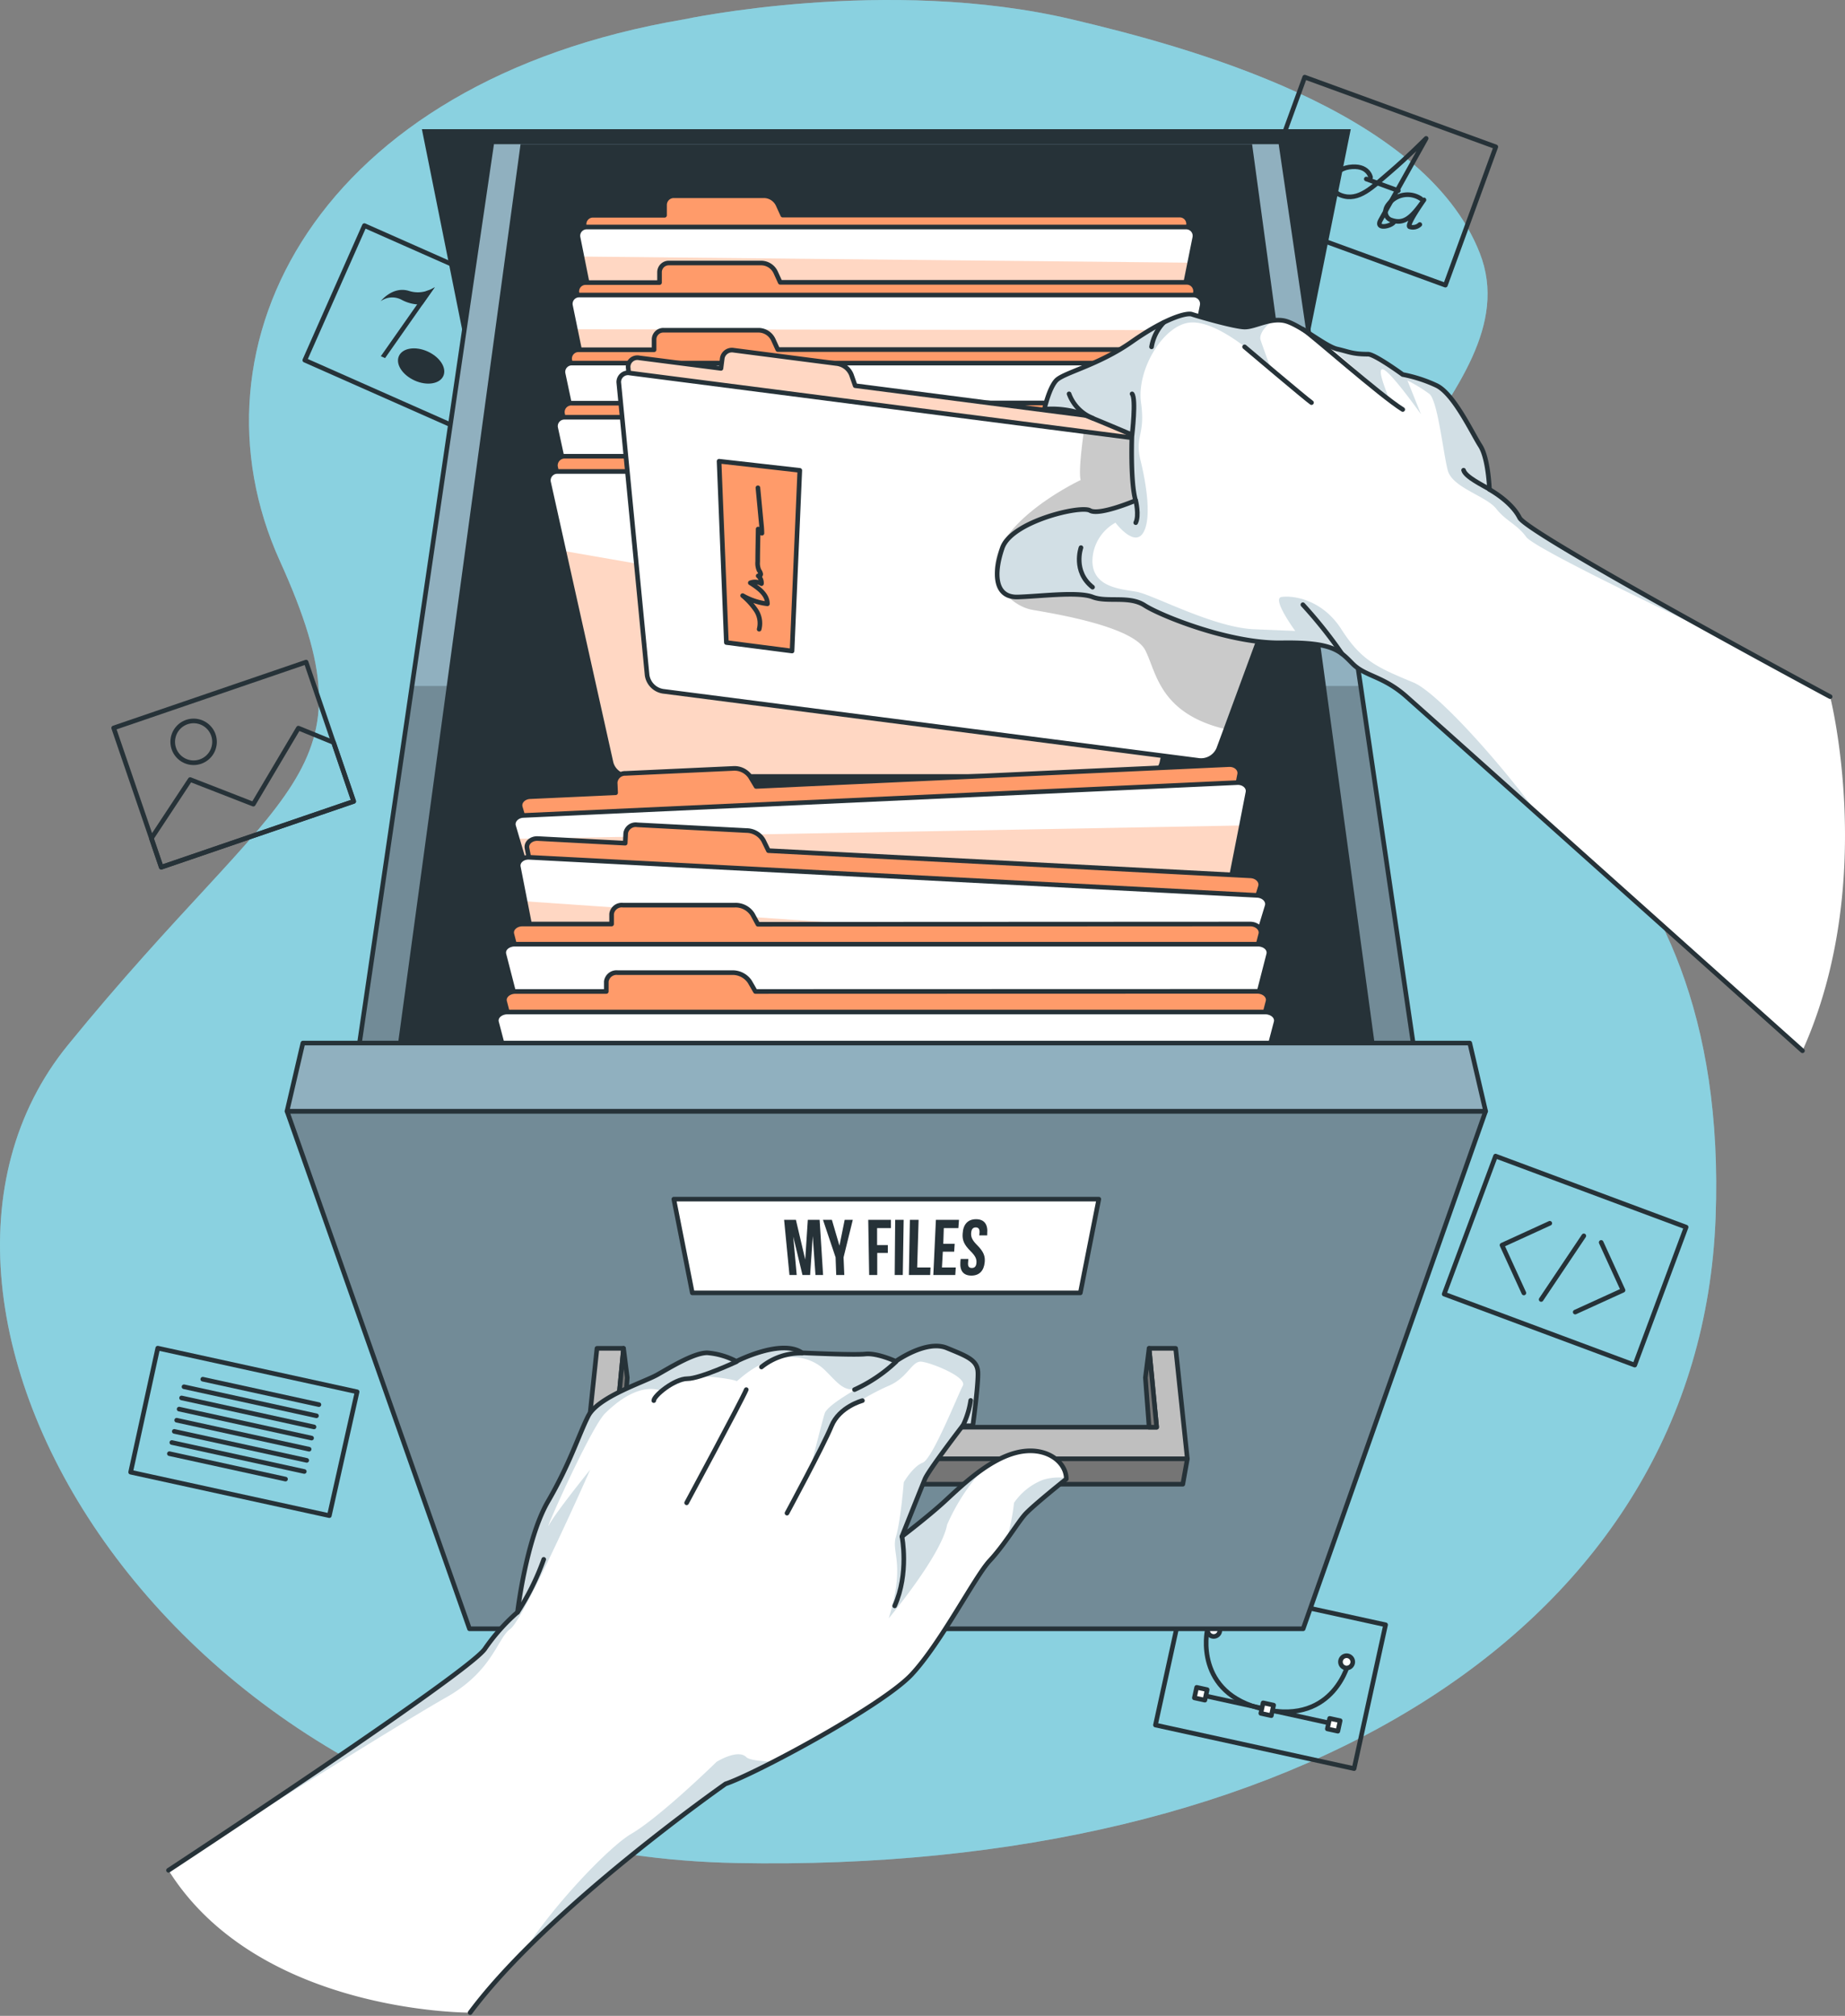 <svg xmlns="http://www.w3.org/2000/svg" xmlns:xlink="http://www.w3.org/1999/xlink" width="400" height="436.929" viewBox="0 0 400 436.929">
  <rect x="0" y="0" width="400" height="436.929" fill="#808080" stroke="none"/>
  <defs>
    <clipPath id="clip-path">
      <path id="Trazado_182442" data-name="Trazado 182442" d="M164.43,71.18,134.75,273.01h230.5L335.57,71.18" transform="translate(-134.75 -71.18)" fill="#90b0bf" stroke="#263238" stroke-linecap="round" stroke-linejoin="round" stroke-width="1"/>
    </clipPath>
    <clipPath id="clip-path-2">
      <path id="Trazado_182448" data-name="Trazado 182448" d="M316.88,91.41l-1.1,5.46-11.3,56.19a3.7,3.7,0,0,1-3.63,3H199.15a3.7,3.7,0,0,1-3.63-3L184,95.54l-.83-4.13A1.9,1.9,0,0,1,185,89.14H315a1.9,1.9,0,0,1,1.88,2.27Z" transform="translate(-183.134 -89.14)" fill="#fff" stroke="#263238" stroke-linecap="round" stroke-linejoin="round" stroke-width="1"/>
    </clipPath>
    <clipPath id="clip-path-3">
      <path id="Trazado_182453" data-name="Trazado 182453" d="M318.48,106.15l-1.1,5.34-11.59,56.13a3.77,3.77,0,0,1-3.72,3H197.93a3.77,3.77,0,0,1-3.72-3L182.58,111.3l-1.06-5.15a1.91,1.91,0,0,1,1.9-2.27H316.58a1.91,1.91,0,0,1,1.9,2.27Z" transform="translate(-181.486 -103.88)" fill="#fff" stroke="#263238" stroke-linecap="round" stroke-linejoin="round" stroke-width="1"/>
    </clipPath>
    <clipPath id="clip-path-4">
      <path id="Trazado_182462" data-name="Trazado 182462" d="M321.25,142.12H178.75a1.94,1.94,0,0,0-2,2.24l3.34,15,10.24,45.93a4,4,0,0,0,4,2.94h111.4a4,4,0,0,0,4-2.94l5-22.53,8.56-38.39a1.94,1.94,0,0,0-2.04-2.25Z" transform="translate(-176.726 -142.116)" fill="#fff" stroke="#263238" stroke-linecap="round" stroke-linejoin="round" stroke-width="1"/>
    </clipPath>
    <clipPath id="clip-path-5">
      <path id="Trazado_182467" data-name="Trazado 182467" d="M328.4,211.67l-1.4,7.18-10.57,53.63a4.29,4.29,0,0,1-4.19,3.1l-121.07,5.56a4.29,4.29,0,0,1-4.46-2.7L170,221.74l-.81-2.75c-.33-1.13.69-2.25,2.11-2.31l154.81-7.12C327.52,209.5,328.63,210.52,328.4,211.67Z" transform="translate(-169.128 -209.557)" fill="#fff" stroke="#263238" stroke-linecap="round" stroke-linejoin="round" stroke-width="1"/>
    </clipPath>
    <clipPath id="clip-path-6">
      <path id="Trazado_182472" data-name="Trazado 182472" d="M332.56,236.32l-3,9.88-15.14,49.26a4.36,4.36,0,0,1-4.56,2.66l-123.47-6.45a4.38,4.38,0,0,1-4.26-3.12l-10.45-53.27-1.46-7.45c-.23-1.15.92-2.16,2.37-2.08L330.42,234C331.87,234.08,332.91,235.2,332.56,236.32Z" transform="translate(-170.191 -225.746)" fill="#fff" stroke="#263238" stroke-linecap="round" stroke-linejoin="round" stroke-width="1"/>
    </clipPath>
    <clipPath id="clip-path-7">
      <path id="Trazado_182480" data-name="Trazado 182480" d="M340.37,392.97H159.63L120.07,280.78H379.93Z" transform="translate(-120.07 -280.78)" fill="#90b0bf" stroke="#263238" stroke-linecap="round" stroke-linejoin="round" stroke-width="1"/>
    </clipPath>
    <clipPath id="clip-path-8">
      <path id="Trazado_182497" data-name="Trazado 182497" d="M255.63,123.53l-.82-2.35a3.93,3.93,0,0,0-3.26-2.46l-22.24-2.87a2.13,2.13,0,0,0-2.49,1.68l-.29,2.25-17.72-2.28a2,2,0,0,0-2.41,2l6.31,65.14,120,15.47,22.62-61.41a2,2,0,0,0-1.82-2.54Z" transform="translate(-206.4 -115.812)" fill="#fff" stroke="#263238" stroke-linecap="round" stroke-linejoin="round" stroke-width="1"/>
    </clipPath>
    <clipPath id="clip-path-9">
      <path id="Trazado_182501" data-name="Trazado 182501" d="M356.48,142.39,336,198l-1.58,4.28a4.15,4.15,0,0,1-4.51,2.44L214.26,189.8a4.15,4.15,0,0,1-3.74-3.51l-6.15-63.5a2,2,0,0,1,2.41-2l98.42,12.69,49.46,6.37a2,2,0,0,1,1.82,2.54Z" transform="translate(-204.37 -120.747)" fill="#fff" stroke="#263238" stroke-linecap="round" stroke-linejoin="round" stroke-width="1"/>
    </clipPath>
  </defs>
  <g id="Grupo_129542" data-name="Grupo 129542" transform="translate(-1020 -1812)">
    <g id="Personal_files-bro" data-name="Personal files-bro" transform="translate(972.042 1772.068)">
      <g id="freepik--background-simple--inject-2" transform="translate(47.958 39.931)">
        <path id="Trazado_182419" data-name="Trazado 182419" d="M196.19,44.14s44.082-9.47,84.192,0c24.532,5.79,76.191,19.52,88.391,50.64s-46.517,57.67-17.673,89.24c12.445,13.62,72.162,31.58,68.8,119.92S329.05,446.13,207.456,443.73,15.662,324.14,62.689,266.43s67.274-57.88,45.96-104.88S116.923,57.59,196.19,44.14Z" transform="translate(-47.958 -39.931)" fill="#90b0bf"/>
        <path id="Trazado_182420" data-name="Trazado 182420" d="M196.19,44.14s44.082-9.47,84.192,0c24.532,5.79,76.191,19.52,88.391,50.64s-46.517,57.67-17.673,89.24c12.445,13.62,72.162,31.58,68.8,119.92S329.05,446.13,207.456,443.73,15.662,324.14,62.689,266.43s67.274-57.88,45.96-104.88S116.923,57.59,196.19,44.14Z" transform="translate(-47.958 -39.931)" fill="#88e0ef" opacity="0.7"/>
      </g>
      <g id="freepik--Graphics--inject-2" transform="translate(72.6 56.65)">
        <path id="Trazado_182421" data-name="Trazado 182421" d="M115.94,188.19l8.7,25.44L82.92,227.9,72.6,197.71l41.72-14.27Z" transform="translate(-72.6 -56.65)" fill="none" stroke="#263238" stroke-linecap="round" stroke-linejoin="round" stroke-width="1"/>
        <path id="Trazado_182422" data-name="Trazado 182422" d="M120.28,200.86l4.36,12.77L82.92,227.9l-2.14-6.26,8.41-12.74,13.69,5.33,9.77-16.48Z" transform="translate(-72.6 -56.65)" fill="none" stroke="#263238" stroke-linecap="round" stroke-linejoin="round" stroke-width="1"/>
        <path id="Trazado_182423" data-name="Trazado 182423" d="M94.22,199.25a4.53,4.53,0,1,1-2.3-2.6,4.54,4.54,0,0,1,2.3,2.6Z" transform="translate(-72.6 -56.65)" fill="none" stroke="#263238" stroke-linecap="round" stroke-linejoin="round" stroke-width="1"/>
        <path id="Trazado_182424" data-name="Trazado 182424" d="M364.56,397l-5.75,26.27-43.07-9.44,6.82-31.16,43.08,9.43Z" transform="translate(-89.88 -56.65)" fill="none" stroke="#263238" stroke-linecap="round" stroke-linejoin="round" stroke-width="1"/>
        <line id="Línea_321" data-name="Línea 321" x2="29.59" y2="6.48" transform="translate(234.882 350.46)" fill="none" stroke="#263238" stroke-linecap="round" stroke-linejoin="round" stroke-width="1"/>
        <path id="Trazado_182425" data-name="Trazado 182425" d="M326.7,393.3s-3,13.75,12.36,17.12S357.43,400,357.43,400" transform="translate(-89.614 -56.65)" fill="none" stroke="#263238" stroke-linecap="round" stroke-linejoin="round" stroke-width="1"/>
        <path id="Trazado_182426" data-name="Trazado 182426" d="M328,393.59a1.33,1.33,0,1,1-.527-1.384A1.34,1.34,0,0,1,328,393.59Z" transform="translate(-88.211 -56.65)" fill="#fff" stroke="#263238" stroke-linecap="round" stroke-linejoin="round" stroke-width="1"/>
        <path id="Trazado_182427" data-name="Trazado 182427" d="M358.73,400.32a1.33,1.33,0,1,1-1.031-1.483,1.33,1.33,0,0,1,1.031,1.483Z" transform="translate(-90.107 -56.65)" fill="#fff" stroke="#263238" stroke-linecap="round" stroke-linejoin="round" stroke-width="1"/>
        <rect id="Rectángulo_39707" data-name="Rectángulo 39707" width="2.33" height="2.33" transform="matrix(0.977, 0.214, -0.214, 0.977, 234.798, 349.01)" fill="#fff" stroke="#263238" stroke-linecap="round" stroke-linejoin="round" stroke-width="1"/>
        <rect id="Rectángulo_39708" data-name="Rectángulo 39708" width="2.33" height="2.33" transform="matrix(0.977, 0.214, -0.214, 0.977, 249.205, 352.368)" fill="#fff" stroke="#263238" stroke-linecap="round" stroke-linejoin="round" stroke-width="1"/>
        <rect id="Rectángulo_39709" data-name="Rectángulo 39709" width="2.33" height="2.33" transform="matrix(0.977, 0.214, -0.214, 0.977, 263.629, 355.737)" fill="#fff" stroke="#263238" stroke-linecap="round" stroke-linejoin="round" stroke-width="1"/>
        <path id="Trazado_182428" data-name="Trazado 182428" d="M165.25,111.27l-10.88,24.59L114.04,118l12.92-29.17,40.32,17.85Z" transform="translate(-72.6 -56.65)" fill="none" stroke="#263238" stroke-linecap="round" stroke-linejoin="round" stroke-width="1"/>
        <path id="Trazado_182429" data-name="Trazado 182429" d="M144.08,121.41c-.77,1.74-3.56,2.2-6.22,1s-4.19-3.55-3.42-5.3,3.56-2.2,6.22-1S144.85,119.66,144.08,121.41Z" transform="translate(-72.6 -56.65)" fill="#263238"/>
        <path id="Trazado_182430" data-name="Trazado 182430" d="M146.12,102.2l-10.76,15.35-.92-.41,7.87-11.22,2-2.92a6.14,6.14,0,0,0,1.76-.79Z" transform="translate(-76.517 -56.65)" fill="#263238"/>
        <path id="Trazado_182431" data-name="Trazado 182431" d="M146.11,102.21l-2.61,3.7a5.65,5.65,0,0,1-1.19,0,8.56,8.56,0,0,1-3.37-1,4.26,4.26,0,0,0-4.53.31c.13-.16,2.67-3.33,6.17-2.22a6.26,6.26,0,0,0,3.77,0,6.14,6.14,0,0,0,1.76-.79Z" transform="translate(-76.515 -56.65)" fill="#263238"/>
        <path id="Trazado_182432" data-name="Trazado 182432" d="M434.03,310.61l-9.39,25.2-41.32-15.39,11.14-29.91,41.32,15.4Z" transform="translate(-94.865 -56.65)" fill="none" stroke="#263238" stroke-linecap="round" stroke-linejoin="round" stroke-width="1"/>
        <path id="Trazado_182433" data-name="Trazado 182433" d="M406.22,305.07l-10.36,4.74,4.74,10.37" transform="translate(-94.865 -56.65)" fill="none" stroke="#263238" stroke-linecap="round" stroke-linejoin="round" stroke-width="1"/>
        <path id="Trazado_182434" data-name="Trazado 182434" d="M411.73,324.32l10.37-4.73-4.74-10.37" transform="translate(-94.865 -56.65)" fill="none" stroke="#263238" stroke-linecap="round" stroke-linejoin="round" stroke-width="1"/>
        <line id="Línea_322" data-name="Línea 322" x1="9.25" y2="13.79" transform="translate(309.485 251.15)" fill="none" stroke="#263238" stroke-linecap="round" stroke-linejoin="round" stroke-width="1"/>
        <path id="Trazado_182435" data-name="Trazado 182435" d="M392.8,76.47l-9.21,25.27L342.16,86.63l10.93-29.98,41.43,15.11Z" transform="translate(-94.865 -56.65)" fill="none" stroke="#263238" stroke-linecap="round" stroke-linejoin="round" stroke-width="1"/>
        <path id="Trazado_182436" data-name="Trazado 182436" d="M363.45,78.37s-.5-2.83-4.68-2.21c-3.86.58-5,4.92-1.7,6.11,3.83,1.4,6.83-1.84,10.56-5,3.89-3.33,7.42-6.92,7.87-7.34,0,0-8.77,15.69-9.91,17.76s2.29,1.31,2.91.39" transform="translate(-90.95 -56.65)" fill="none" stroke="#263238" stroke-linecap="round" stroke-linejoin="round" stroke-width="1"/>
        <path id="Trazado_182437" data-name="Trazado 182437" d="M378.26,83a5.18,5.18,0,0,0-7,1.18c-1.22,1.47-.58,3,.47,3.41,2.7,1,4.37-.2,7.21-4.33,0,0-3.93,5.52-3.09,5.83a2.17,2.17,0,0,0,2.19-.49" transform="translate(-94.865 -56.65)" fill="none" stroke="#263238" stroke-linecap="round" stroke-linejoin="round" stroke-width="1"/>
        <line id="Línea_323" data-name="Línea 323" x2="6.94" y2="2.53" transform="translate(271.575 22.08)" fill="none" stroke="#263238" stroke-linecap="round" stroke-linejoin="round" stroke-width="1"/>
        <path id="Trazado_182438" data-name="Trazado 182438" d="M119.36,368.44l-43.08-9.42,5.88-26.88,43.22,9.46Z" transform="translate(-72.6 -56.65)" fill="none" stroke="#263238" stroke-linecap="round" stroke-linejoin="round" stroke-width="1"/>
        <line id="Línea_324" data-name="Línea 324" x2="25.18" y2="5.51" transform="translate(19.32 282.22)" fill="none" stroke="#263238" stroke-linecap="round" stroke-linejoin="round" stroke-width="1"/>
        <line id="Línea_325" data-name="Línea 325" x2="28.72" y2="6.29" transform="translate(15.25 283.86)" fill="none" stroke="#263238" stroke-linecap="round" stroke-linejoin="round" stroke-width="1"/>
        <line id="Línea_326" data-name="Línea 326" x2="28.72" y2="6.28" transform="translate(14.72 286.28)" fill="none" stroke="#263238" stroke-linecap="round" stroke-linejoin="round" stroke-width="1"/>
        <line id="Línea_327" data-name="Línea 327" x2="28.72" y2="6.28" transform="translate(14.19 288.7)" fill="none" stroke="#263238" stroke-linecap="round" stroke-linejoin="round" stroke-width="1"/>
        <line id="Línea_328" data-name="Línea 328" x2="28.72" y2="6.28" transform="translate(13.66 291.11)" fill="none" stroke="#263238" stroke-linecap="round" stroke-linejoin="round" stroke-width="1"/>
        <line id="Línea_329" data-name="Línea 329" x2="28.72" y2="6.28" transform="translate(13.14 293.53)" fill="none" stroke="#263238" stroke-linecap="round" stroke-linejoin="round" stroke-width="1"/>
        <line id="Línea_330" data-name="Línea 330" x2="28.72" y2="6.28" transform="translate(12.61 295.94)" fill="none" stroke="#263238" stroke-linecap="round" stroke-linejoin="round" stroke-width="1"/>
        <line id="Línea_331" data-name="Línea 331" x2="25.18" y2="5.51" transform="translate(12.08 298.36)" fill="none" stroke="#263238" stroke-linecap="round" stroke-linejoin="round" stroke-width="1"/>
      </g>
      <g id="freepik--Drawer--inject-2" transform="translate(110.184 67.93)">
        <path id="Trazado_182439" data-name="Trazado 182439" d="M330.58,167.97H169.42L149.31,67.93H350.69Z" transform="translate(-120.07 -67.93)" fill="#263238"/>
        <path id="Trazado_182440" data-name="Trazado 182440" d="M164.43,71.18,134.75,273.01h230.5L335.57,71.18" transform="translate(-120.07 -67.93)" fill="#90b0bf"/>
        <g id="Grupo_129508" data-name="Grupo 129508" transform="translate(14.68 3.25)" clip-path="url(#clip-path)">
          <path id="Trazado_182441" data-name="Trazado 182441" d="M365.25,273.01H134.75l12.41-84.4H352.84Z" transform="translate(-134.75 -71.18)" fill="rgba(0,0,0,0.7)" opacity="0.3"/>
        </g>
        <path id="Trazado_182443" data-name="Trazado 182443" d="M164.43,71.18,134.75,273.01h230.5L335.57,71.18" transform="translate(-120.07 -67.93)" fill="none" stroke="#263238" stroke-linecap="round" stroke-linejoin="round" stroke-width="1"/>
        <path id="Trazado_182444" data-name="Trazado 182444" d="M329.3,71.18H170.7L143.2,273.01H356.8Z" transform="translate(-120.07 -67.93)" fill="#263238"/>
        <path id="Trazado_182445" data-name="Trazado 182445" d="M313.63,86.56H227.54l-1-2.2a3.39,3.39,0,0,0-3.1-2H203.92a2,2,0,0,0-2,2V86.6H186.37a1.9,1.9,0,0,0-1.86,2.27l12.72,63.25H302.77l12.72-63.25a1.9,1.9,0,0,0-1.86-2.31Z" transform="translate(-120.07 -67.93)" fill="#ff9b6a" stroke="#263238" stroke-linecap="round" stroke-linejoin="round" stroke-width="1"/>
        <path id="Trazado_182446" data-name="Trazado 182446" d="M316.88,91.41l-1.1,5.46-11.3,56.19a3.7,3.7,0,0,1-3.63,3H199.15a3.7,3.7,0,0,1-3.63-3L184,95.54l-.83-4.13A1.9,1.9,0,0,1,185,89.14H315a1.9,1.9,0,0,1,1.88,2.27Z" transform="translate(-120.07 -67.93)" fill="#fff"/>
        <g id="Grupo_129509" data-name="Grupo 129509" transform="translate(63.064 21.21)" clip-path="url(#clip-path-2)">
          <path id="Trazado_182447" data-name="Trazado 182447" d="M315.78,96.87l-11.3,56.19a3.7,3.7,0,0,1-3.63,3H199.15a3.7,3.7,0,0,1-3.63-3L184,95.54Z" transform="translate(-183.134 -89.14)" fill="#ff9b6a" opacity="0.4"/>
        </g>
        <path id="Trazado_182449" data-name="Trazado 182449" d="M316.88,91.41l-1.1,5.46-11.3,56.19a3.7,3.7,0,0,1-3.63,3H199.15a3.7,3.7,0,0,1-3.63-3L184,95.54l-.83-4.13A1.9,1.9,0,0,1,185,89.14H315a1.9,1.9,0,0,1,1.88,2.27Z" transform="translate(-120.07 -67.93)" fill="none" stroke="#263238" stroke-linecap="round" stroke-linejoin="round" stroke-width="1"/>
        <path id="Trazado_182450" data-name="Trazado 182450" d="M315.16,101.13H227l-1-2.19a3.48,3.48,0,0,0-3.17-2h-20a2,2,0,0,0-2,2v2.24h-16a1.91,1.91,0,0,0-1.9,2.27l13,63.06H304l13-63.06a1.91,1.91,0,0,0-1.84-2.32Z" transform="translate(-120.07 -67.93)" fill="#ff9b6a" stroke="#263238" stroke-linecap="round" stroke-linejoin="round" stroke-width="1"/>
        <path id="Trazado_182451" data-name="Trazado 182451" d="M318.48,106.15l-1.1,5.34-11.59,56.13a3.77,3.77,0,0,1-3.72,3H197.93a3.77,3.77,0,0,1-3.72-3L182.58,111.3l-1.06-5.15a1.91,1.91,0,0,1,1.9-2.27H316.58a1.91,1.91,0,0,1,1.9,2.27Z" transform="translate(-120.07 -67.93)" fill="#fff"/>
        <g id="Grupo_129510" data-name="Grupo 129510" transform="translate(61.416 35.95)" clip-path="url(#clip-path-3)">
          <path id="Trazado_182452" data-name="Trazado 182452" d="M317.38,111.49l-11.59,56.13a3.77,3.77,0,0,1-3.72,3H197.93a3.77,3.77,0,0,1-3.72-3L182.58,111.3Z" transform="translate(-181.486 -103.88)" fill="#ff9b6a" opacity="0.4"/>
        </g>
        <path id="Trazado_182454" data-name="Trazado 182454" d="M318.48,106.15l-1.1,5.34-11.59,56.13a3.77,3.77,0,0,1-3.72,3H197.93a3.77,3.77,0,0,1-3.72-3L182.58,111.3l-1.06-5.15a1.91,1.91,0,0,1,1.9-2.27H316.58a1.91,1.91,0,0,1,1.9,2.27Z" transform="translate(-120.07 -67.93)" fill="none" stroke="#263238" stroke-linecap="round" stroke-linejoin="round" stroke-width="1"/>
        <path id="Trazado_182455" data-name="Trazado 182455" d="M316.68,115.7H226.47l-1-2.19a3.55,3.55,0,0,0-3.24-2H201.71a2,2,0,0,0-2.06,2v2.23H183.32a1.92,1.92,0,0,0-1.95,2.26l13.33,62.87H305.3L318.63,118a1.92,1.92,0,0,0-1.95-2.3Z" transform="translate(-120.07 -67.93)" fill="#ff9b6a" stroke="#263238" stroke-linecap="round" stroke-linejoin="round" stroke-width="1"/>
        <path id="Trazado_182456" data-name="Trazado 182456" d="M318.14,118.63H181.86a1.91,1.91,0,0,0-1.94,2.25l13,61.29a3.83,3.83,0,0,0,3.8,3H303.29a3.83,3.83,0,0,0,3.8-3l13-61.29a1.91,1.91,0,0,0-1.95-2.25Z" transform="translate(-120.07 -67.93)" fill="#fff" stroke="#263238" stroke-linecap="round" stroke-linejoin="round" stroke-width="1"/>
        <path id="Trazado_182457" data-name="Trazado 182457" d="M318.21,127.27H225.93l-1.05-2.18a3.65,3.65,0,0,0-3.31-2h-21a2,2,0,0,0-2.11,2v2.23H181.79a1.93,1.93,0,0,0-2,2.25l13.63,62.69H306.57l13.63-62.69a1.93,1.93,0,0,0-1.99-2.3Z" transform="translate(-120.07 -67.93)" fill="#ff9b6a" stroke="#263238" stroke-linecap="round" stroke-linejoin="round" stroke-width="1"/>
        <path id="Trazado_182458" data-name="Trazado 182458" d="M319.7,130.37H180.3a1.93,1.93,0,0,0-2,2.25l13.29,61.11a3.9,3.9,0,0,0,3.89,2.94h109a3.9,3.9,0,0,0,3.89-2.94l13.29-61.11a1.93,1.93,0,0,0-1.96-2.25Z" transform="translate(-120.07 -67.93)" fill="#fff" stroke="#263238" stroke-linecap="round" stroke-linejoin="round" stroke-width="1"/>
        <path id="Trazado_182459" data-name="Trazado 182459" d="M319.73,138.84H225.39l-1.07-2.18a3.75,3.75,0,0,0-3.39-2H199.5a2.05,2.05,0,0,0-2.15,1.94v2.22H180.27a2,2,0,0,0-2,2.24l13.94,62.5H307.83l13.94-62.5a2,2,0,0,0-2.04-2.22Z" transform="translate(-120.07 -67.93)" fill="#ff9b6a" stroke="#263238" stroke-linecap="round" stroke-linejoin="round" stroke-width="1"/>
        <path id="Trazado_182460" data-name="Trazado 182460" d="M321.25,142.12H178.75a1.94,1.94,0,0,0-2,2.24l3.34,15,10.24,45.93a4,4,0,0,0,4,2.94h111.4a4,4,0,0,0,4-2.94l5-22.53,8.56-38.39a1.94,1.94,0,0,0-2.04-2.25Z" transform="translate(-120.07 -67.93)" fill="#fff"/>
        <g id="Grupo_129511" data-name="Grupo 129511" transform="translate(56.656 74.186)" clip-path="url(#clip-path-4)">
          <path id="Trazado_182461" data-name="Trazado 182461" d="M180.05,159.35l10.24,45.93a4,4,0,0,0,4,2.94H305.73a4,4,0,0,0,4-2.94l5-22.53Z" transform="translate(-176.726 -142.116)" fill="#ff9b6a" opacity="0.4"/>
        </g>
        <path id="Trazado_182463" data-name="Trazado 182463" d="M321.25,142.12H178.75a1.94,1.94,0,0,0-2,2.24l3.34,15,10.24,45.93a4,4,0,0,0,4,2.94h111.4a4,4,0,0,0,4-2.94l5-22.53,8.56-38.39a1.94,1.94,0,0,0-2.04-2.25Z" transform="translate(-120.07 -67.93)" fill="none" stroke="#263238" stroke-linecap="round" stroke-linejoin="round" stroke-width="1"/>
        <path id="Trazado_182464" data-name="Trazado 182464" d="M221.77,210.39l-1.26-2.1a4.15,4.15,0,0,0-3.77-1.8l-23.28,1.07a2.17,2.17,0,0,0-2.25,2l.1,2.2-18.56.85c-1.42.06-2.44,1.18-2.1,2.31l18,61,125.64-5.78,12.31-62.37c.22-1.16-.89-2.18-2.32-2.11Z" transform="translate(-120.07 -67.93)" fill="#ff9b6a" stroke="#263238" stroke-linecap="round" stroke-linejoin="round" stroke-width="1"/>
        <path id="Trazado_182465" data-name="Trazado 182465" d="M328.4,211.67l-1.4,7.18-10.57,53.63a4.29,4.29,0,0,1-4.19,3.1l-121.07,5.56a4.29,4.29,0,0,1-4.46-2.7L170,221.74l-.81-2.75c-.33-1.13.69-2.25,2.11-2.31l154.81-7.12C327.52,209.5,328.63,210.52,328.4,211.67Z" transform="translate(-120.07 -67.93)" fill="#fff"/>
        <g id="Grupo_129512" data-name="Grupo 129512" transform="translate(49.058 141.628)" clip-path="url(#clip-path-5)">
          <path id="Trazado_182466" data-name="Trazado 182466" d="M327,218.85l-10.57,53.63a4.29,4.29,0,0,1-4.19,3.1l-121.07,5.56a4.29,4.29,0,0,1-4.46-2.7L170,221.74Z" transform="translate(-169.128 -209.557)" fill="#ff9b6a" opacity="0.4"/>
        </g>
        <path id="Trazado_182468" data-name="Trazado 182468" d="M328.4,211.67l-1.4,7.18-10.57,53.63a4.29,4.29,0,0,1-4.19,3.1l-121.07,5.56a4.29,4.29,0,0,1-4.46-2.7L170,221.74l-.81-2.75c-.33-1.13.69-2.25,2.11-2.31l154.81-7.12C327.52,209.5,328.63,210.52,328.4,211.67Z" transform="translate(-120.07 -67.93)" fill="none" stroke="#263238" stroke-linecap="round" stroke-linejoin="round" stroke-width="1"/>
        <path id="Trazado_182469" data-name="Trazado 182469" d="M224.44,224.31l-1.07-2.2a4.27,4.27,0,0,0-3.66-2.16L196,218.71a2.2,2.2,0,0,0-2.5,1.79l-.11,2.19-18.92-1c-1.45-.08-2.59.93-2.37,2.08l12.23,62.29,128.13,6.7,18.65-60.67c.34-1.13-.69-2.25-2.14-2.32Z" transform="translate(-120.07 -67.93)" fill="#ff9b6a" stroke="#263238" stroke-linecap="round" stroke-linejoin="round" stroke-width="1"/>
        <path id="Trazado_182470" data-name="Trazado 182470" d="M332.56,236.32l-3,9.88-15.14,49.26a4.36,4.36,0,0,1-4.56,2.66l-123.47-6.45a4.38,4.38,0,0,1-4.26-3.12l-10.45-53.27-1.46-7.45c-.23-1.15.92-2.16,2.37-2.08L330.42,234C331.87,234.08,332.91,235.2,332.56,236.32Z" transform="translate(-120.07 -67.93)" fill="#fff"/>
        <g id="Grupo_129513" data-name="Grupo 129513" transform="translate(50.121 157.816)" clip-path="url(#clip-path-6)">
          <path id="Trazado_182471" data-name="Trazado 182471" d="M329.52,246.2l-15.14,49.26a4.36,4.36,0,0,1-4.56,2.66l-123.47-6.45a4.38,4.38,0,0,1-4.26-3.12l-10.45-53.27Z" transform="translate(-170.191 -225.746)" fill="#ff9b6a" opacity="0.4"/>
        </g>
        <path id="Trazado_182473" data-name="Trazado 182473" d="M332.56,236.32l-3,9.88-15.14,49.26a4.36,4.36,0,0,1-4.56,2.66l-123.47-6.45a4.38,4.38,0,0,1-4.26-3.12l-10.45-53.27-1.46-7.45c-.23-1.15.92-2.16,2.37-2.08L330.42,234C331.87,234.08,332.91,235.2,332.56,236.32Z" transform="translate(-120.07 -67.93)" fill="none" stroke="#263238" stroke-linecap="round" stroke-linejoin="round" stroke-width="1"/>
        <path id="Trazado_182474" data-name="Trazado 182474" d="M222.16,240.26,221,238.12a4.37,4.37,0,0,0-3.83-2H192.88a2.22,2.22,0,0,0-2.44,1.91v2.18H171.12c-1.48,0-2.59,1.06-2.3,2.2l15.76,61.37H315.42l15.76-61.37c.29-1.14-.82-2.2-2.3-2.2Z" transform="translate(-120.07 -67.93)" fill="#ff9b6a" stroke="#263238" stroke-linecap="round" stroke-linejoin="round" stroke-width="1"/>
        <path id="Trazado_182475" data-name="Trazado 182475" d="M313,309.49H187c-2.18,0-4.07-1.21-4.5-2.88l-15.4-59.83c-.3-1.14.81-2.2,2.3-2.2H330.6c1.49,0,2.6,1.06,2.3,2.2l-15.36,59.83C317.11,308.28,315.22,309.49,313,309.49Z" transform="translate(-120.07 -67.93)" fill="#fff" stroke="#263238" stroke-linecap="round" stroke-linejoin="round" stroke-width="1"/>
        <path id="Trazado_182476" data-name="Trazado 182476" d="M221.62,254.83l-1.23-2.13a4.49,4.49,0,0,0-3.91-1.95h-24.7a2.25,2.25,0,0,0-2.49,1.91v2.17H169.6c-1.52,0-2.65,1.06-2.35,2.2l16.07,61.18H316.68L332.75,257c.3-1.14-.83-2.2-2.35-2.2Z" transform="translate(-120.07 -67.93)" fill="#ff9b6a" stroke="#263238" stroke-linecap="round" stroke-linejoin="round" stroke-width="1"/>
        <path id="Trazado_182477" data-name="Trazado 182477" d="M314.26,324H185.74c-2.22,0-4.14-1.21-4.58-2.88l-15.67-59.64c-.29-1.14.84-2.2,2.35-2.2H332.16c1.51,0,2.64,1.06,2.35,2.2l-15.67,59.64C318.4,322.83,316.48,324,314.26,324Z" transform="translate(-120.07 -67.93)" fill="#fff" stroke="#263238" stroke-linecap="round" stroke-linejoin="round" stroke-width="1"/>
        <path id="Trazado_182478" data-name="Trazado 182478" d="M340.37,392.97H159.63L120.07,280.78H379.93Z" transform="translate(-120.07 -67.93)" fill="#90b0bf"/>
        <g id="Grupo_129514" data-name="Grupo 129514" transform="translate(0 212.85)" clip-path="url(#clip-path-7)">
          <path id="Trazado_182479" data-name="Trazado 182479" d="M340.37,392.97H159.63L120.07,280.78H379.93Z" transform="translate(-120.07 -280.78)" fill="rgba(0,0,0,0.7)" opacity="0.3"/>
        </g>
        <path id="Trazado_182481" data-name="Trazado 182481" d="M340.37,392.97H159.63L120.07,280.78H379.93Z" transform="translate(-120.07 -67.93)" fill="none" stroke="#263238" stroke-linecap="round" stroke-linejoin="round" stroke-width="1"/>
        <path id="Trazado_182482" data-name="Trazado 182482" d="M376.49,266.01H123.51l-3.44,14.77H379.93Z" transform="translate(-120.07 -67.93)" fill="#90b0bf" stroke="#263238" stroke-linecap="round" stroke-linejoin="round" stroke-width="1"/>
        <path id="Trazado_182483" data-name="Trazado 182483" d="M187.27,332.18l-2.53,23.95H315.26l-2.53-23.95h-5.76l1.64,17.09H191.39l1.64-17.09Z" transform="translate(-120.07 -67.93)" fill="#bfbfbf" stroke="#263238" stroke-linecap="round" stroke-linejoin="round" stroke-width="1"/>
        <path id="Trazado_182484" data-name="Trazado 182484" d="M314.28,361.63H185.72l-.98-5.5H315.26Z" transform="translate(-120.07 -67.93)" fill="#757575" stroke="#263238" stroke-linecap="round" stroke-linejoin="round" stroke-width="1"/>
        <path id="Trazado_182485" data-name="Trazado 182485" d="M306.97,332.18l-.8,6.35.8,10.74h1.64Z" transform="translate(-120.07 -67.93)" fill="#757575" stroke="#263238" stroke-linecap="round" stroke-linejoin="round" stroke-width="1"/>
        <path id="Trazado_182486" data-name="Trazado 182486" d="M193.03,332.18l.81,6.35-.81,10.74h-1.64Z" transform="translate(-120.07 -67.93)" fill="#757575" stroke="#263238" stroke-linecap="round" stroke-linejoin="round" stroke-width="1"/>
        <path id="Trazado_182487" data-name="Trazado 182487" d="M292.06,320.16H207.94l-4.01-20.32h92.14Z" transform="translate(-120.07 -67.93)" fill="#fff" stroke="#263238" stroke-linecap="round" stroke-linejoin="round" stroke-width="1"/>
        <path id="Trazado_182488" data-name="Trazado 182488" d="M232.42,312.94h0l.56-8.61h2.56l.75,11.95h-1.65l-.59-8.44h0l-.57,8.44h-1.66l-2-8.32h0l.75,8.32H229l-1.16-11.95h2.56Z" transform="translate(-120.07 -67.93)" fill="#263238"/>
        <path id="Trazado_182489" data-name="Trazado 182489" d="M239,312.46l-2.73-8.13h1.93l1.64,5.6h0l1.13-5.6h1.76l-2,8.13.16,3.82h-1.75Z" transform="translate(-120.07 -67.93)" fill="#263238"/>
        <path id="Trazado_182490" data-name="Trazado 182490" d="M248,309.8h2.33v1.7h-2.3v4.78h-1.75l-.2-11.95H251v1.79h-3Z" transform="translate(-120.07 -67.93)" fill="#263238"/>
        <path id="Trazado_182491" data-name="Trazado 182491" d="M251.92,304.33h1.84l-.19,11.95h-1.75Z" transform="translate(-120.07 -67.93)" fill="#263238"/>
        <path id="Trazado_182492" data-name="Trazado 182492" d="M255.11,304.33H257l-.31,10.32h2.89l-.07,1.63h-4.62Z" transform="translate(-120.07 -67.93)" fill="#263238"/>
        <path id="Trazado_182493" data-name="Trazado 182493" d="M262.35,309.52h2.47l-.11,1.71h-2.46l-.19,3.42h3l-.11,1.63h-4.76l.56-11.95h5l-.13,1.79h-3.16Z" transform="translate(-120.07 -67.93)" fill="#263238"/>
        <path id="Trazado_182494" data-name="Trazado 182494" d="M269.45,304.19c1.8,0,2.61,1.14,2.42,3.13v.38h-1.72l.05-.51c.08-.88-.23-1.22-.81-1.22s-.94.34-1,1.22.23,1.55,1.32,2.64c1.37,1.38,1.75,2.36,1.62,3.69-.18,1.85-1.17,2.89-2.88,2.89s-2.53-1-2.4-2.89l.06-.71h1.68l-.07.83c-.07.83.26,1.12.82,1.12s.94-.29,1-1.12-.22-1.48-1.3-2.55c-1.39-1.38-1.8-2.38-1.69-3.77C266.65,305.33,267.66,304.19,269.45,304.19Z" transform="translate(-120.07 -67.93)" fill="#263238"/>
      </g>
      <g id="freepik--right-hand--inject-2" transform="translate(182.105 107.982)">
        <path id="Trazado_182495" data-name="Trazado 182495" d="M255.63,123.53l-.82-2.35a3.93,3.93,0,0,0-3.26-2.46l-22.24-2.87a2.13,2.13,0,0,0-2.49,1.68l-.29,2.25-17.72-2.28a2,2,0,0,0-2.41,2l6.31,65.14,120,15.47,22.62-61.41a2,2,0,0,0-1.82-2.54Z" transform="translate(-204.37 -107.982)" fill="#fff"/>
        <g id="Grupo_129515" data-name="Grupo 129515" transform="translate(2.03 7.83)" clip-path="url(#clip-path-8)">
          <path id="Trazado_182496" data-name="Trazado 182496" d="M255.63,123.53l-.82-2.35a3.93,3.93,0,0,0-3.26-2.46l-22.24-2.87a2.13,2.13,0,0,0-2.49,1.68l-.29,2.25-17.72-2.28a2,2,0,0,0-2.41,2l6.31,65.14,120,15.47,22.62-61.41a2,2,0,0,0-1.82-2.54Z" transform="translate(-206.4 -115.812)" fill="#ff9b6a" opacity="0.4"/>
        </g>
        <path id="Trazado_182498" data-name="Trazado 182498" d="M255.63,123.53l-.82-2.35a3.93,3.93,0,0,0-3.26-2.46l-22.24-2.87a2.13,2.13,0,0,0-2.49,1.68l-.29,2.25-17.72-2.28a2,2,0,0,0-2.41,2l6.31,65.14,120,15.47,22.62-61.41a2,2,0,0,0-1.82-2.54Z" transform="translate(-204.37 -107.982)" fill="none" stroke="#263238" stroke-linecap="round" stroke-linejoin="round" stroke-width="1"/>
        <path id="Trazado_182499" data-name="Trazado 182499" d="M356.48,142.39,336,198l-1.58,4.28a4.15,4.15,0,0,1-4.51,2.44L214.26,189.8a4.15,4.15,0,0,1-3.74-3.51l-6.15-63.5a2,2,0,0,1,2.41-2l98.42,12.69,49.46,6.37a2,2,0,0,1,1.82,2.54Z" transform="translate(-204.37 -107.982)" fill="#fff"/>
        <g id="Grupo_129516" data-name="Grupo 129516" transform="translate(0 12.766)" clip-path="url(#clip-path-9)">
          <path id="Trazado_182500" data-name="Trazado 182500" d="M356.48,142.39,336,198c-14.51-3.43-15.06-12.47-17.49-17.15-2.68-5.16-19.67-7.9-24.42-8.73s-7.64-5.64-7.64-5.64c-4.28-12,18.06-22.5,18.06-22.5-.44-1.65.21-7.06.68-10.48l49.46,6.37a2,2,0,0,1,1.83,2.52Z" transform="translate(-204.37 -120.747)" fill="rgba(0,0,0,0.7)" opacity="0.3"/>
        </g>
        <path id="Trazado_182502" data-name="Trazado 182502" d="M356.48,142.39,336,198l-1.58,4.28a4.15,4.15,0,0,1-4.51,2.44L214.26,189.8a4.15,4.15,0,0,1-3.74-3.51l-6.15-63.5a2,2,0,0,1,2.41-2l98.42,12.69,49.46,6.37a2,2,0,0,1,1.82,2.54Z" transform="translate(-204.37 -107.982)" fill="none" stroke="#263238" stroke-linecap="round" stroke-linejoin="round" stroke-width="1"/>
        <path id="Trazado_182503" data-name="Trazado 182503" d="M226.12,139.9l1.58,39.3,14.24,1.84,1.68-39.16Z" transform="translate(-204.37 -107.982)" fill="#ff9b6a" stroke="#263238" stroke-linecap="round" stroke-linejoin="round" stroke-width="1"/>
        <path id="Trazado_182504" data-name="Trazado 182504" d="M234.81,176.31a5.1,5.1,0,0,0-.69-4.11,15.249,15.249,0,0,0-2.89-3.17,14.2,14.2,0,0,0,5.37,1.78c0-2.05-2-3.47-3.71-4.55a2.82,2.82,0,0,1,2.42.18,2,2,0,0,0-.71-1.69c.22.19.56-.11.55-.39a1.79,1.79,0,0,0-.35-.77,3.83,3.83,0,0,1-.31-1.93c0-2.35.07-4.71.1-7.06a1.12,1.12,0,0,0,.82.91c0-.93-.11-1.86-.2-2.79-.22-2.35-.44-4.71-.67-7.06" transform="translate(-204.37 -107.982)" fill="none" stroke="#263238" stroke-linecap="round" stroke-linejoin="round" stroke-width="1"/>
        <path id="Trazado_182505" data-name="Trazado 182505" d="M461,267.68s-80.7-72.2-85.84-76.75-8.9-4.35-11.67-7.12-4.16-4.74-15.43-4.55-26.31-5.93-29.67-8.11-8.11-.59-11.28-1.82-11.27-.15-16.22,0-5.34-4.9-3.36-10.64,17-9.29,19-8.11,9.89-2.17,9.89-2.17c-1.19-4.16-.79-14.25-.79-14.25s-8.31-3.56-11.47-4.74a20.2,20.2,0,0,0-7.52-.79s1-4.54,2.57-6.23,9.1-3.27,16.42-8.41,11.87-6.33,13-5.94,9.3,2.77,11.48,2.77,5.34-2,8.5-1.38,8.9,5.54,11.47,6.13,3.36,1.13,6.73,1.13c1.48,0,7.52,4.41,7.52,4.41a31,31,0,0,1,7.32,2.37c3.75,1.78,7.71,10.29,9.49,13.06s2,9.49,2,9.49,4.75,2.57,6.53,6.13S467,190.93,467,190.93,477.33,231.42,461,267.68Z" transform="translate(-204.37 -107.982)" fill="#fff"/>
        <path id="Trazado_182506" data-name="Trazado 182506" d="M403.54,216.25c-14.46-12.94-26.46-23.66-28.34-25.32-5.15-4.55-8.9-4.35-11.67-7.12s-4.16-4.74-15.43-4.55-26.31-5.93-29.67-8.11-8.11-.59-11.28-1.82-11.27-.15-16.22,0-5.34-4.9-3.36-10.64,17-9.29,19-8.11,9.89-2.17,9.89-2.17c-1.19-4.16-.79-14.25-.79-14.25s-8.31-3.56-11.47-4.74a20.2,20.2,0,0,0-7.52-.79s1-4.54,2.57-6.23,9.1-3.27,16.42-8.41,11.87-6.33,13-5.94,9.3,2.77,11.48,2.77c1.65,0,3.88-1.14,6.25-1.43-1.92,1.07-3.25,3.11-2.89,4.2.57,1.72,2.18,6.1,2.27,6.38-.43-.42-10.8-10.66-17.5-10.13-5.79.45-11.67,10.2-10.68,17.36s-1.41,7.16-.11,12.5,2.48,12.86.5,15.83-5.93-2.31-5.93-2.31a9.64,9.64,0,0,0-5,8.24c0,5.74,6,6.13,9.54,6.73s16.6,7.75,25.52,8.13l8.92.37s-5.15-7-3-7.36,8.7.28,13,7,7.6,8.21,15.57,11.51C381.32,189.73,393.74,203.14,403.54,216.25Z" transform="translate(-204.37 -107.982)" fill="#90b0bf" opacity="0.4"/>
        <path id="Trazado_182507" data-name="Trazado 182507" d="M443.06,177.9c-1.21-.57-40-18.85-41.95-21.58s-4.35-3.4-6.53-6.15-9.49-4.53-10.48-8.29-2.18-15.17-4-16.58a33.13,33.13,0,0,0-4.74-2.9l2.94,7.33s-6.7-9.49-8.29-9.75,1.72,6.9,1.43,6.68-7.55-7-13.63-12.14a9.4,9.4,0,0,0,2.31,1c2.58.59,3.36,1.13,6.73,1.13,1.48,0,7.52,4.41,7.52,4.41a31,31,0,0,1,7.32,2.37c3.75,1.78,7.71,10.29,9.49,13.06s2,9.49,2,9.49,4.75,2.57,6.53,6.13C400.78,154.27,424.17,167.48,443.06,177.9Z" transform="translate(-204.37 -107.982)" fill="#90b0bf" opacity="0.4"/>
        <path id="Trazado_182508" data-name="Trazado 182508" d="M443.09,177.91Z" transform="translate(-204.37 -107.982)" fill="#90b0bf" opacity="0.4"/>
        <path id="Trazado_182509" data-name="Trazado 182509" d="M461,267.68s-80.7-72.2-85.84-76.75-8.9-4.35-11.67-7.12-4.16-4.74-15.43-4.55-26.31-5.93-29.67-8.11-8.11-.59-11.28-1.82-11.27-.15-16.22,0-5.34-4.9-3.36-10.64,17-9.29,19-8.11,9.89-2.17,9.89-2.17c-1.19-4.16-.79-14.25-.79-14.25s-8.31-3.56-11.47-4.74a20.2,20.2,0,0,0-7.52-.79s1-4.54,2.57-6.23,9.1-3.27,16.42-8.41,11.87-6.33,13-5.94,9.3,2.77,11.48,2.77,5.34-2,8.5-1.38,8.9,5.54,11.47,6.13,3.36,1.13,6.73,1.13c1.48,0,7.52,4.41,7.52,4.41a31,31,0,0,1,7.32,2.37c3.75,1.78,7.71,10.29,9.49,13.06s2,9.49,2,9.49,4.75,2.57,6.53,6.13S467,190.93,467,190.93" transform="translate(-204.37 -107.982)" fill="none" stroke="#263238" stroke-linecap="round" stroke-linejoin="round" stroke-width="1"/>
        <path id="Trazado_182510" data-name="Trazado 182510" d="M315.66,134.16s.92-7.78,0-8.86" transform="translate(-204.37 -107.982)" fill="none" stroke="#263238" stroke-linecap="round" stroke-linejoin="round" stroke-width="1"/>
        <path id="Trazado_182511" data-name="Trazado 182511" d="M340.05,115.11s13.46,11.39,14.51,12.09" transform="translate(-204.37 -107.982)" fill="none" stroke="#263238" stroke-linecap="round" stroke-linejoin="round" stroke-width="1"/>
        <path id="Trazado_182512" data-name="Trazado 182512" d="M352.69,111.28c1.85,1.15,16.77,14.38,21.65,17.41" transform="translate(-204.37 -107.982)" fill="none" stroke="#263238" stroke-linecap="round" stroke-linejoin="round" stroke-width="1"/>
        <path id="Trazado_182513" data-name="Trazado 182513" d="M393.2,146c-1.45-.85-5.28-2.7-5.67-4.15" transform="translate(-204.37 -107.982)" fill="none" stroke="#263238" stroke-linecap="round" stroke-linejoin="round" stroke-width="1"/>
        <path id="Trazado_182514" data-name="Trazado 182514" d="M316.45,148.41s.79,3.23,0,4.81" transform="translate(-204.37 -107.982)" fill="none" stroke="#263238" stroke-linecap="round" stroke-linejoin="round" stroke-width="1"/>
        <path id="Trazado_182515" data-name="Trazado 182515" d="M304.58,158.63s-1.84,5.14,2.51,8.57" transform="translate(-204.37 -107.982)" fill="none" stroke="#263238" stroke-linecap="round" stroke-linejoin="round" stroke-width="1"/>
        <path id="Trazado_182516" data-name="Trazado 182516" d="M322.52,109.84a10.05,10.05,0,0,0-2.64,5.27" transform="translate(-204.37 -107.982)" fill="none" stroke="#263238" stroke-linecap="round" stroke-linejoin="round" stroke-width="1"/>
        <path id="Trazado_182517" data-name="Trazado 182517" d="M302,125.3a9,9,0,0,0,5.14,5.27" transform="translate(-204.37 -107.982)" fill="none" stroke="#263238" stroke-linecap="round" stroke-linejoin="round" stroke-width="1"/>
        <path id="Trazado_182518" data-name="Trazado 182518" d="M361.15,181.61A97.809,97.809,0,0,0,352.69,171" transform="translate(-204.37 -107.982)" fill="none" stroke="#263238" stroke-linecap="round" stroke-linejoin="round" stroke-width="1"/>
      </g>
      <g id="freepik--left-hand--inject-2" transform="translate(84.49 331.676)">
        <path id="Trazado_182519" data-name="Trazado 182519" d="M84.49,445.31s64.6-42.46,68.55-47.94a42.62,42.62,0,0,1,7.12-8s1.85-15.83,6.6-24,6.59-14.25,8.7-18.47,12.13-7.38,15-9,7.92-4.75,10.82-4.75a16.22,16.22,0,0,1,6.33,1.85s9.76-5,14.24-1.85c0,0,11.08.53,13.71.26s6.6,1.59,6.6,1.59,6.59-4.74,11.07-2.9,6.62,2.63,6.74,5.27-1.11,11.6-1.11,11.6h-2.2s-7.38,9.61-8.17,11.53-5,12.47-5,12.47,5.53-4.22,9-7.38,9.5-9.23,15.83-10.81,10.81,1.95,10.81,5.72c0,0-7.38,5.88-9,7.73s-4.44,6.59-7.62,10S252,396,245.62,402.85s-34,21.62-40.36,23.73c0,0-38.5,26.9-55.38,49.58C149.88,476.16,104,476.43,84.49,445.31Z" transform="translate(-84.49 -331.676)" fill="#fff"/>
        <path id="Trazado_182520" data-name="Trazado 182520" d="M209.75,420.78c.55.56,2.8.9,6,1a96.836,96.836,0,0,1-10.46,4.84s-25.18,17.59-43.74,36.32c6.39-10.17,18.66-22.86,23.22-25.5,6.35-3.7,18.55-15.64,18.55-15.64S207.92,418.93,209.75,420.78Z" transform="translate(-84.49 -331.676)" fill="#90b0bf" opacity="0.4"/>
        <path id="Trazado_182521" data-name="Trazado 182521" d="M252.47,365.66a76.269,76.269,0,0,1,8.66-7.33,44.291,44.291,0,0,0-7.84,12.08c-1.22,6.63-12.66,20.3-12.66,20.3,3.69-11.86.52-14.24,1.56-17.67s1.71-11.84,1.71-11.84,2-3.45,4.11-4.24,7.65-14.77,8.68-16.66-6.83-5-8.94-5.23-2.9,3.42-7.12,5.23-9.52,5.13-11.47,7.07-5.34,10.52-5.56,11.05c.15-.6,2.54-10.23,3.16-12.15.52-1.6,5.59-4.55,7.47-5.6-3.12,1.45-4.87-1.3-7.47-3.8-2.79-2.68-6.95-3.53-11.5-2.14s-7.6,4.82-7.62,4.56-6.8-1.45-9-.8-7.28,2.95-7.28,2.95-4.62-2.66-12.21,4.83c-3.17,3.13-13.72,27-12.14,24.14s8.47-11.4,8.9-11.93C175.45,359.6,161.46,391,158.6,393s-3.69,9.08-14,14.89c-9.78,5.51-47.5,29.22-51.24,31.57C111.25,427.57,150,401.58,153,397.37a42.62,42.62,0,0,1,7.12-8s1.85-15.83,6.6-24,6.59-14.25,8.7-18.47,12.13-7.38,15-9,7.92-4.75,10.82-4.75a16.22,16.22,0,0,1,6.33,1.85s9.76-5,14.24-1.85c0,0,11.08.53,13.71.26s6.6,1.59,6.6,1.59,6.59-4.74,11.07-2.9,6.62,2.63,6.74,5.27-1.11,11.6-1.11,11.6h-2.2s-7.38,9.61-8.17,11.53-5,12.47-5,12.47S249,368.82,252.47,365.66Z" transform="translate(-84.49 -331.676)" fill="#90b0bf" opacity="0.4"/>
        <path id="Trazado_182522" data-name="Trazado 182522" d="M279.11,360.57s-7.38,5.88-9,7.73c-.95,1.11-2.36,3.27-4,5.56a43.883,43.883,0,0,0,1.69-8.2,13.59,13.59,0,0,1,6.33-5,12,12,0,0,1,5-.38A1.51,1.51,0,0,1,279.11,360.57Z" transform="translate(-84.49 -331.676)" fill="#90b0bf" opacity="0.4"/>
        <path id="Trazado_182523" data-name="Trazado 182523" d="M84.49,445.31s64.6-42.46,68.55-47.94a42.62,42.62,0,0,1,7.12-8s1.85-15.83,6.6-24,6.59-14.25,8.7-18.47,12.13-7.38,15-9,7.92-4.75,10.82-4.75a16.22,16.22,0,0,1,6.33,1.85s9.76-5,14.24-1.85c0,0,11.08.53,13.71.26s6.6,1.59,6.6,1.59,6.59-4.74,11.07-2.9,6.62,2.63,6.74,5.27-1.11,11.6-1.11,11.6h-2.2s-7.38,9.61-8.17,11.53-5,12.47-5,12.47,5.53-4.22,9-7.38,9.5-9.23,15.83-10.81,10.81,1.95,10.81,5.72c0,0-7.38,5.88-9,7.73s-4.44,6.59-7.62,10S252,396,245.62,402.85s-34,21.62-40.36,23.73c0,0-38.5,26.9-55.38,49.58" transform="translate(-84.49 -331.676)" fill="none" stroke="#263238" stroke-linecap="round" stroke-linejoin="round" stroke-width="1"/>
        <path id="Trazado_182524" data-name="Trazado 182524" d="M243.51,373s1.58,7.92-1.59,15" transform="translate(-84.49 -331.676)" fill="none" stroke="#263238" stroke-linecap="round" stroke-linejoin="round" stroke-width="1"/>
        <path id="Trazado_182525" data-name="Trazado 182525" d="M233.22,341.13a32.932,32.932,0,0,0,9-6.06" transform="translate(-84.49 -331.676)" fill="none" stroke="#263238" stroke-linecap="round" stroke-linejoin="round" stroke-width="1"/>
        <path id="Trazado_182526" data-name="Trazado 182526" d="M256.69,349a19.08,19.08,0,0,0,1.72-5.53" transform="translate(-84.49 -331.676)" fill="none" stroke="#263238" stroke-linecap="round" stroke-linejoin="round" stroke-width="1"/>
        <path id="Trazado_182527" data-name="Trazado 182527" d="M221.88,333.22a13.64,13.64,0,0,0-8.84,3" transform="translate(-84.49 -331.676)" fill="none" stroke="#263238" stroke-linecap="round" stroke-linejoin="round" stroke-width="1"/>
        <path id="Trazado_182528" data-name="Trazado 182528" d="M207.64,335.07s-7.91,3.69-10.68,3.69-7.26,3.69-7.26,4.75" transform="translate(-84.49 -331.676)" fill="none" stroke="#263238" stroke-linecap="round" stroke-linejoin="round" stroke-width="1"/>
        <path id="Trazado_182529" data-name="Trazado 182529" d="M160.16,389.4a54.719,54.719,0,0,0,5.68-11.48" transform="translate(-84.49 -331.676)" fill="none" stroke="#263238" stroke-linecap="round" stroke-linejoin="round" stroke-width="1"/>
        <path id="Trazado_182530" data-name="Trazado 182530" d="M234.93,343.51s-5,1.31-6.72,5.53-9.63,18.86-9.63,18.86" transform="translate(-84.49 -331.676)" fill="none" stroke="#263238" stroke-linecap="round" stroke-linejoin="round" stroke-width="1"/>
        <path id="Trazado_182531" data-name="Trazado 182531" d="M209.75,341.13c-1.06,2.51-12.93,24.53-12.93,24.53" transform="translate(-84.49 -331.676)" fill="none" stroke="#263238" stroke-linecap="round" stroke-linejoin="round" stroke-width="1"/>
      </g>
    </g>
  </g>
</svg>
